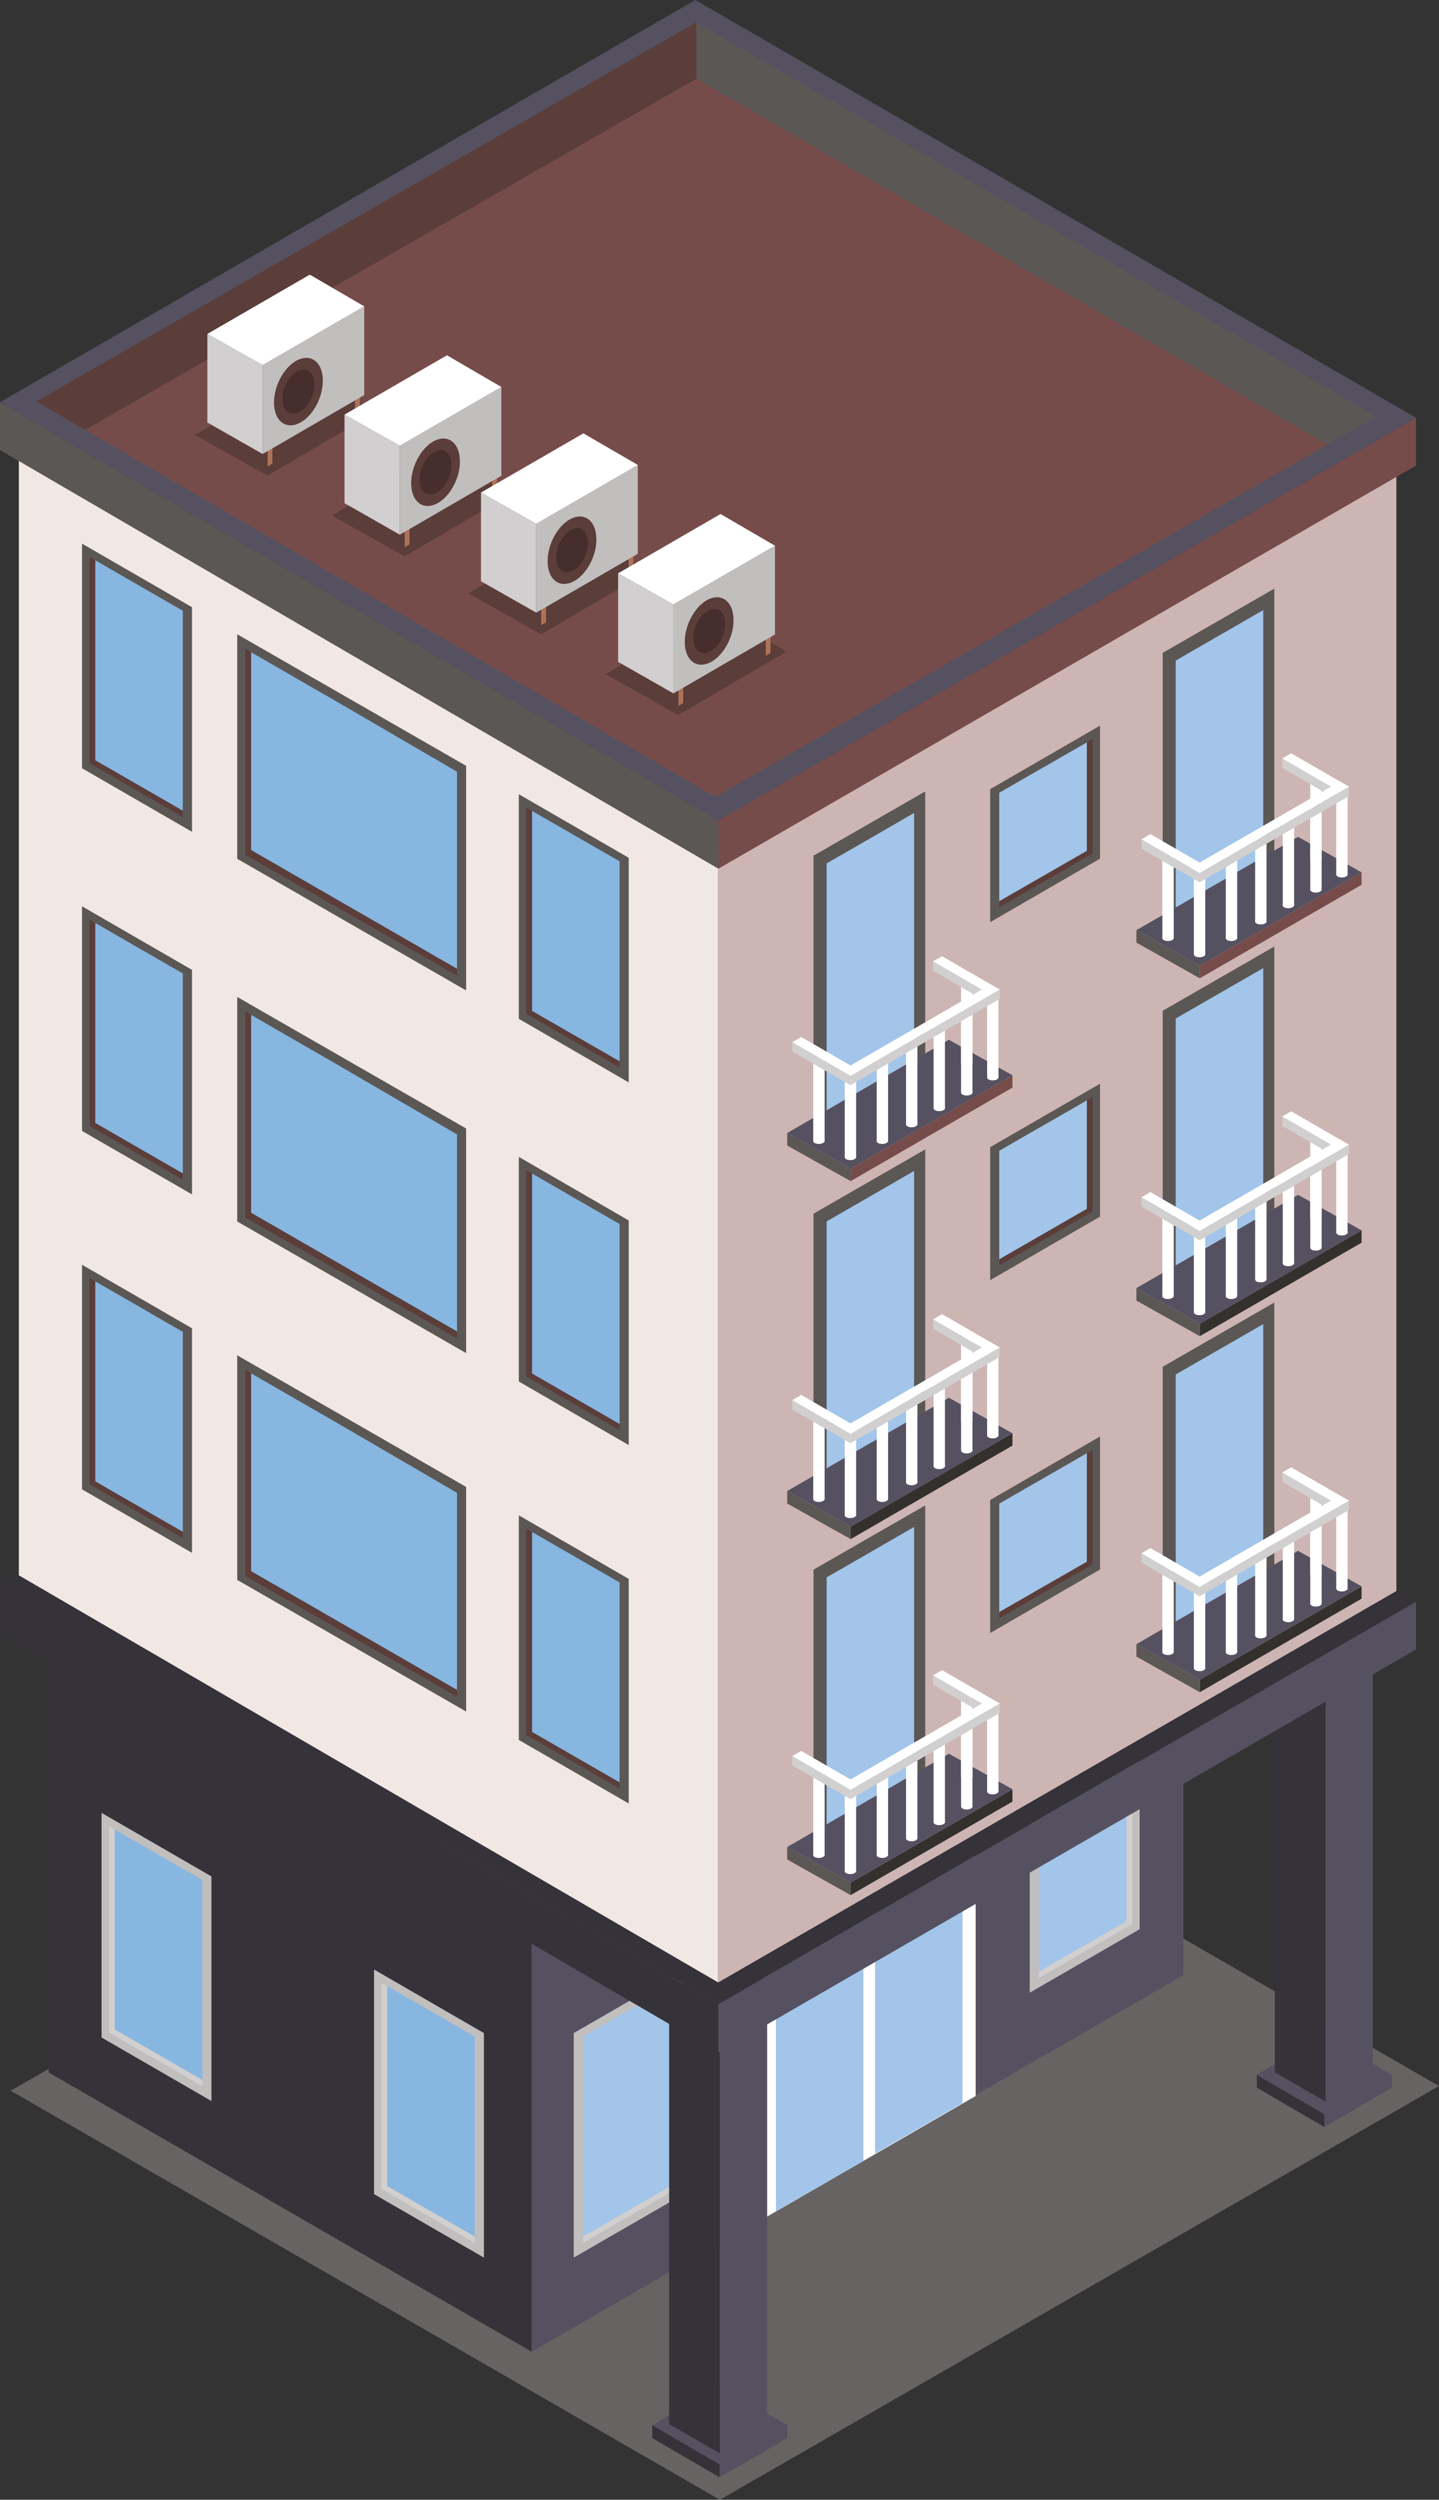 <?xml version="1.0" encoding="UTF-8"?>
<svg id="uuid-fdbc57ee-ee66-404d-bebe-26ee3a41bc25" data-name="Calque_2" xmlns="http://www.w3.org/2000/svg" viewBox="0 0 165.78 287.9">
  <rect x="0" y="0" width="165.78" height="287.9" fill="#333333" stroke="none"/>
  <defs>
    <style>
      .uuid-f0aa670b-3f91-489f-a662-31e801c30ef5 {
        fill: #5b3d3a;
      }

      .uuid-8eb4ad5f-9ec6-4e57-b84b-946ea819fb40 {
        fill: #f1e8e4;
      }

      .uuid-a3fa6d2d-f86c-4961-a6f0-c7b0e2b6b1e7 {
        fill: #d1cfcf;
      }

      .uuid-183c6270-93c0-491c-895a-16bde5049ecc {
        fill: #cdb5b3;
      }

      .uuid-f1f7b347-1990-4ef3-8dac-9d2103ea8299 {
        fill: #fff;
      }

      .uuid-7140e793-ac1c-4c29-912d-a527057a631d {
        fill: #87b6e0;
      }

      .uuid-c8e633dd-d33b-43c7-897b-2a320a94a03c {
        fill: #cdcedd;
      }

      .uuid-36585f53-7b9f-4ee6-be18-e941121b57eb {
        fill: #353239;
      }

      .uuid-22bc7f32-4f9a-40c6-a9cb-bfb6bf1a8eca {
        fill: #ad7257;
      }

      .uuid-114bb10b-21f9-4780-9c68-4ac4e1e907c9 {
        fill: #33302d;
      }

      .uuid-beca8268-15e4-4a4f-b7aa-c463af655ea3 {
        fill: #666362;
      }

      .uuid-1d808e7b-ec3d-4109-93b8-9cce97ce4d83 {
        fill: #5b5755;
      }

      .uuid-282a2778-37d9-4276-86ba-1e9eba6b09bb {
        fill: #a2c5e9;
      }

      .uuid-3ec22618-d4df-4cb5-a371-bf8157b55b6c {
        fill: #452e2b;
      }

      .uuid-6ed3299f-1984-417b-8d57-68b2d99a1bc9 {
        fill: #555161;
      }

      .uuid-e29c6854-a845-44b6-b40b-1bd2bba01cba {
        fill: #c1bebe;
      }

      .uuid-a991908e-9c63-45d4-97e5-771e08455f53 {
        fill: #764c4a;
      }
    </style>
  </defs>
  <g id="uuid-7b542c3e-60a9-469f-b16d-ccc0fcaff7cf" data-name="Décors">
    <g id="uuid-8934077d-72d5-43dd-b38b-47e2c70eb812" data-name="Decor_x5F_Bat1">
      <polygon class="uuid-beca8268-15e4-4a4f-b7aa-c463af655ea3" points="1.23 240.79 82.93 287.9 165.78 240.25 165.78 240.25 84.08 193.13 1.23 240.79"/>
      <polygon class="uuid-36585f53-7b9f-4ee6-be18-e941121b57eb" points="5.61 188.5 61.25 220.58 61.25 270.85 5.61 238.69 5.61 188.5"/>
      <polygon class="uuid-6ed3299f-1984-417b-8d57-68b2d99a1bc9" points="136.34 177.27 61.25 220.58 61.25 270.85 136.34 227.47 136.34 177.27"/>
      <polygon class="uuid-e29c6854-a845-44b6-b40b-1bd2bba01cba" points="66.1 234.15 78.76 226.83 78.76 252.7 66.1 260.01 66.1 234.15"/>
      <polygon class="uuid-a3fa6d2d-f86c-4961-a6f0-c7b0e2b6b1e7" points="77.24 228.75 77.91 228.37 77.91 252.11 67.16 258.31 67.16 257.51 77.24 251.69 77.24 228.75"/>
      <polygon class="uuid-282a2778-37d9-4276-86ba-1e9eba6b09bb" points="68.13 234 68.83 233.6 70.67 232.54 71.73 231.92 77.24 228.75 77.24 235.11 77.24 236.52 77.24 238.44 77.24 239.26 77.24 240.36 77.24 251.78 67.16 257.59 67.16 234.56 68.13 234"/>
      <polygon class="uuid-e29c6854-a845-44b6-b40b-1bd2bba01cba" points="55.75 234.15 43.09 226.83 43.09 252.7 55.75 260.01 55.75 234.15"/>
      <polygon class="uuid-a3fa6d2d-f86c-4961-a6f0-c7b0e2b6b1e7" points="44.62 228.75 43.95 228.37 43.95 252.11 54.7 258.31 54.7 257.51 44.62 251.69 44.62 228.75"/>
      <polygon class="uuid-7140e793-ac1c-4c29-912d-a527057a631d" points="50.13 231.92 51.19 232.54 53.03 233.6 53.72 234 54.7 234.56 54.7 257.59 44.62 251.78 44.62 240.36 44.62 239.26 44.62 238.44 44.62 236.52 44.62 235.11 44.62 228.75 50.13 231.92"/>
      <polygon class="uuid-e29c6854-a845-44b6-b40b-1bd2bba01cba" points="24.36 216.11 11.7 208.79 11.7 234.66 24.36 241.98 24.36 216.11"/>
      <polygon class="uuid-a3fa6d2d-f86c-4961-a6f0-c7b0e2b6b1e7" points="13.23 210.72 12.56 210.33 12.56 234.08 23.31 240.27 23.31 239.48 13.23 233.66 13.23 210.72"/>
      <polygon class="uuid-7140e793-ac1c-4c29-912d-a527057a631d" points="18.74 213.89 19.8 214.5 21.64 215.56 22.34 215.96 23.31 216.52 23.31 239.55 13.23 233.74 13.23 222.32 13.23 221.22 13.23 220.4 13.23 218.48 13.23 217.07 13.23 210.72 18.74 213.89"/>
      <polygon class="uuid-e29c6854-a845-44b6-b40b-1bd2bba01cba" points="118.63 203.64 131.29 196.32 131.29 222.19 118.63 229.5 118.63 203.64"/>
      <polygon class="uuid-a3fa6d2d-f86c-4961-a6f0-c7b0e2b6b1e7" points="129.77 198.24 130.44 197.86 130.44 221.6 119.68 227.8 119.68 227 129.77 221.18 129.77 198.24"/>
      <polygon class="uuid-282a2778-37d9-4276-86ba-1e9eba6b09bb" points="119.68 204.05 129.77 209.85 129.77 221.27 119.68 227.08 119.68 204.05"/>
      <polygon class="uuid-282a2778-37d9-4276-86ba-1e9eba6b09bb" points="121.35 203.09 129.77 207.93 129.77 208.75 120.66 203.49 121.35 203.09"/>
      <polygon class="uuid-282a2778-37d9-4276-86ba-1e9eba6b09bb" points="124.26 201.41 129.77 204.6 129.77 206.01 123.19 202.03 124.26 201.41"/>
      <polygon class="uuid-282a2778-37d9-4276-86ba-1e9eba6b09bb" points="129.77 198.24 129.77 204.6 124.26 201.42 129.77 198.24"/>
      <polygon class="uuid-282a2778-37d9-4276-86ba-1e9eba6b09bb" points="123.19 202.03 129.77 206.01 129.77 207.93 121.35 203.09 123.19 202.03"/>
      <polygon class="uuid-282a2778-37d9-4276-86ba-1e9eba6b09bb" points="120.66 203.49 129.77 208.75 129.77 209.85 119.68 204.05 120.66 203.49"/>
      <polygon class="uuid-f1f7b347-1990-4ef3-8dac-9d2103ea8299" points="87.88 225.06 112.4 210.96 112.4 241.4 87.88 255.57 87.88 225.06"/>
      <polygon class="uuid-282a2778-37d9-4276-86ba-1e9eba6b09bb" points="101.78 218.73 102.48 218.33 104.32 217.27 105.38 216.66 110.89 213.48 110.89 219.84 110.89 221.25 110.89 223.17 110.89 223.99 110.89 225.09 110.89 242.22 100.81 248.03 100.81 219.29 101.78 218.73"/>
      <polygon class="uuid-282a2778-37d9-4276-86ba-1e9eba6b09bb" points="90.36 225.39 91.06 224.99 92.9 223.92 93.96 223.31 99.47 220.14 99.47 226.5 99.47 227.91 99.47 229.82 99.47 230.65 99.47 231.75 99.47 248.88 89.39 254.68 89.39 225.95 90.36 225.39"/>
      <polygon class="uuid-6ed3299f-1984-417b-8d57-68b2d99a1bc9" points="90.71 279.3 82.91 283.82 82.91 285.32 90.71 280.79 90.71 279.3"/>
      <polygon class="uuid-36585f53-7b9f-4ee6-be18-e941121b57eb" points="75.14 279.3 82.91 283.82 82.91 285.32 75.14 280.79 75.14 279.3"/>
      <polygon class="uuid-6ed3299f-1984-417b-8d57-68b2d99a1bc9" points="75.14 279.3 82.91 283.82 90.71 279.3 82.91 274.78 75.14 279.3"/>
      <polygon class="uuid-6ed3299f-1984-417b-8d57-68b2d99a1bc9" points="160.37 238.95 152.57 243.48 152.57 244.97 160.37 240.44 160.37 238.95"/>
      <polygon class="uuid-36585f53-7b9f-4ee6-be18-e941121b57eb" points="144.79 238.95 152.57 243.48 152.57 244.97 144.79 240.44 144.79 238.95"/>
      <polygon class="uuid-6ed3299f-1984-417b-8d57-68b2d99a1bc9" points="144.79 238.95 152.57 243.48 160.37 238.95 152.57 234.43 144.79 238.95"/>
      <polygon class="uuid-6ed3299f-1984-417b-8d57-68b2d99a1bc9" points="88.38 230.15 88.38 279.41 82.93 282.56 82.93 233.29 88.38 230.15"/>
      <polygon class="uuid-36585f53-7b9f-4ee6-be18-e941121b57eb" points="77.09 229.92 82.93 233.29 82.93 282.56 77.09 279.18 77.09 229.92"/>
      <polygon class="uuid-6ed3299f-1984-417b-8d57-68b2d99a1bc9" points="158.16 189.63 158.16 238.9 152.71 242.04 152.71 192.77 158.16 189.63"/>
      <polygon class="uuid-36585f53-7b9f-4ee6-be18-e941121b57eb" points="146.87 189.4 152.71 192.77 152.71 242.04 146.87 238.67 146.87 189.4"/>
      <polygon class="uuid-6ed3299f-1984-417b-8d57-68b2d99a1bc9" points="163.13 184.47 82.76 230.82 82.76 236.4 163.13 189.97 163.13 184.47"/>
      <polygon class="uuid-36585f53-7b9f-4ee6-be18-e941121b57eb" points="0 182.68 82.76 230.82 82.76 236.4 0 188.18 0 182.68"/>
      <polygon class="uuid-36585f53-7b9f-4ee6-be18-e941121b57eb" points="0 182.68 82.76 230.83 163.13 184.47 80.11 136.35 0 182.68"/>
      <polygon class="uuid-8eb4ad5f-9ec6-4e57-b84b-946ea819fb40" points="2.17 50.79 82.74 97.67 82.74 228.32 2.17 181.43 2.17 50.79"/>
      <polygon class="uuid-183c6270-93c0-491c-895a-16bde5049ecc" points="160.87 52.6 82.74 97.6 82.74 228.32 160.87 183.24 160.87 52.6"/>
      <polygon class="uuid-a991908e-9c63-45d4-97e5-771e08455f53" points="163.13 48.12 82.76 94.47 82.76 100.05 163.13 53.62 163.13 48.12"/>
      <polygon class="uuid-1d808e7b-ec3d-4109-93b8-9cce97ce4d83" points="0 46.33 82.76 94.47 82.76 100.05 0 51.83 0 46.33"/>
      <polygon class="uuid-6ed3299f-1984-417b-8d57-68b2d99a1bc9" points="0 46.33 82.76 94.48 163.13 48.12 80.11 0 0 46.33"/>
      <polygon class="uuid-1d808e7b-ec3d-4109-93b8-9cce97ce4d83" points="9.8 49.51 4.18 46.24 80.22 2.56 158.53 47.97 152.91 51.21 80.22 9.06 9.8 49.51"/>
      <polygon class="uuid-a991908e-9c63-45d4-97e5-771e08455f53" points="9.8 49.51 80.22 9.06 152.91 51.21 82.41 91.78 9.8 49.51"/>
      <polygon class="uuid-f0aa670b-3f91-489f-a662-31e801c30ef5" points="80.22 2.56 80.22 9.06 9.8 49.51 4.18 46.24 80.22 2.56"/>
      <polygon class="uuid-f0aa670b-3f91-489f-a662-31e801c30ef5" points="43.29 47.48 30.82 54.78 22.44 50.08 35 42.71 43.29 47.48"/>
      <polygon class="uuid-22bc7f32-4f9a-40c6-a9cb-bfb6bf1a8eca" points="30.82 51.13 31.38 51.13 31.38 53.39 30.82 53.73 30.82 51.13"/>
      <polygon class="uuid-f0aa670b-3f91-489f-a662-31e801c30ef5" points="30.82 51.13 24.31 47.98 24.31 50.25 30.82 53.73 30.82 51.13"/>
      <polygon class="uuid-22bc7f32-4f9a-40c6-a9cb-bfb6bf1a8eca" points="40.88 45.36 41.45 45.36 41.45 47.63 40.88 47.97 40.88 45.36"/>
      <polygon class="uuid-f0aa670b-3f91-489f-a662-31e801c30ef5" points="40.88 45.36 34.38 42.22 34.38 44.49 40.88 47.97 40.88 45.36"/>
      <polygon class="uuid-e29c6854-a845-44b6-b40b-1bd2bba01cba" points="41.96 35.28 41.96 45.5 30.26 52.29 30.26 42.04 41.96 35.28"/>
      <polygon class="uuid-a3fa6d2d-f86c-4961-a6f0-c7b0e2b6b1e7" points="30.26 42.04 30.26 52.29 23.89 48.66 23.89 38.46 30.26 42.04"/>
      <polygon class="uuid-f1f7b347-1990-4ef3-8dac-9d2103ea8299" points="41.96 35.28 30.26 42.04 23.89 38.46 35.69 31.63 41.96 35.28"/>
      <path class="uuid-f0aa670b-3f91-489f-a662-31e801c30ef5" d="M37.19,43.97c-.05,2.06-1.35,4.23-2.91,4.85-1.55.62-2.77-.54-2.71-2.59.05-2.05,1.35-4.23,2.91-4.85,1.55-.62,2.77.54,2.71,2.59"/>
      <path class="uuid-3ec22618-d4df-4cb5-a371-bf8157b55b6c" d="M36.21,44.36c-.03,1.34-.88,2.76-1.9,3.17s-1.81-.35-1.77-1.69c.04-1.34.89-2.76,1.9-3.17s1.81.35,1.77,1.69"/>
      <polygon class="uuid-f0aa670b-3f91-489f-a662-31e801c30ef5" points="59.09 56.77 46.62 64.08 38.24 59.37 50.8 52 59.09 56.77"/>
      <polygon class="uuid-22bc7f32-4f9a-40c6-a9cb-bfb6bf1a8eca" points="46.62 60.42 47.18 60.42 47.18 62.69 46.62 63.03 46.62 60.42"/>
      <polygon class="uuid-f0aa670b-3f91-489f-a662-31e801c30ef5" points="46.62 60.42 40.11 57.27 40.11 59.54 46.62 63.03 46.62 60.42"/>
      <polygon class="uuid-22bc7f32-4f9a-40c6-a9cb-bfb6bf1a8eca" points="56.68 54.66 57.25 54.66 57.25 56.92 56.68 57.27 56.68 54.66"/>
      <polygon class="uuid-f0aa670b-3f91-489f-a662-31e801c30ef5" points="56.68 54.66 50.18 51.51 50.18 53.78 56.68 57.27 56.68 54.66"/>
      <polygon class="uuid-e29c6854-a845-44b6-b40b-1bd2bba01cba" points="57.76 44.57 57.76 54.79 46.06 61.58 46.06 51.33 57.76 44.57"/>
      <polygon class="uuid-a3fa6d2d-f86c-4961-a6f0-c7b0e2b6b1e7" points="46.06 51.33 46.06 61.58 39.69 57.95 39.69 47.75 46.06 51.33"/>
      <polygon class="uuid-f1f7b347-1990-4ef3-8dac-9d2103ea8299" points="57.76 44.57 46.06 51.33 39.69 47.75 51.49 40.92 57.76 44.57"/>
      <path class="uuid-f0aa670b-3f91-489f-a662-31e801c30ef5" d="M52.99,53.26c-.05,2.06-1.35,4.23-2.91,4.85-1.55.62-2.77-.54-2.71-2.59.05-2.05,1.35-4.23,2.9-4.85,1.55-.62,2.77.54,2.71,2.59"/>
      <path class="uuid-3ec22618-d4df-4cb5-a371-bf8157b55b6c" d="M52.01,53.65c-.04,1.34-.88,2.76-1.9,3.17-1.02.41-1.81-.35-1.77-1.69.04-1.34.89-2.76,1.9-3.17s1.81.35,1.77,1.69"/>
      <polygon class="uuid-f0aa670b-3f91-489f-a662-31e801c30ef5" points="74.81 65.76 62.34 73.06 53.96 68.35 66.53 60.99 74.81 65.76"/>
      <polygon class="uuid-22bc7f32-4f9a-40c6-a9cb-bfb6bf1a8eca" points="62.34 69.4 62.91 69.4 62.91 71.67 62.34 72.01 62.34 69.4"/>
      <polygon class="uuid-f0aa670b-3f91-489f-a662-31e801c30ef5" points="62.34 69.4 55.83 66.26 55.83 68.52 62.34 72.01 62.34 69.4"/>
      <polygon class="uuid-22bc7f32-4f9a-40c6-a9cb-bfb6bf1a8eca" points="72.41 63.64 72.97 63.64 72.97 65.91 72.41 66.25 72.41 63.64"/>
      <polygon class="uuid-f0aa670b-3f91-489f-a662-31e801c30ef5" points="72.41 63.64 65.9 60.5 65.9 62.76 72.41 66.25 72.41 63.64"/>
      <polygon class="uuid-e29c6854-a845-44b6-b40b-1bd2bba01cba" points="73.48 53.55 73.48 63.78 61.78 70.56 61.78 60.32 73.48 53.55"/>
      <polygon class="uuid-a3fa6d2d-f86c-4961-a6f0-c7b0e2b6b1e7" points="61.78 60.32 61.78 70.56 55.41 66.94 55.41 56.73 61.78 60.32"/>
      <polygon class="uuid-f1f7b347-1990-4ef3-8dac-9d2103ea8299" points="73.48 53.55 61.78 60.32 55.41 56.73 67.21 49.91 73.48 53.55"/>
      <path class="uuid-f0aa670b-3f91-489f-a662-31e801c30ef5" d="M68.71,62.24c-.05,2.06-1.35,4.23-2.91,4.85-1.55.62-2.77-.54-2.71-2.59.05-2.05,1.35-4.23,2.9-4.85,1.55-.62,2.77.54,2.71,2.59"/>
      <path class="uuid-3ec22618-d4df-4cb5-a371-bf8157b55b6c" d="M67.74,62.63c-.04,1.34-.88,2.76-1.9,3.17-1.02.41-1.81-.35-1.77-1.69.04-1.34.89-2.76,1.9-3.17s1.81.35,1.77,1.69"/>
      <polygon class="uuid-f0aa670b-3f91-489f-a662-31e801c30ef5" points="90.61 75.05 78.14 82.35 69.76 77.65 82.33 70.28 90.61 75.05"/>
      <polygon class="uuid-22bc7f32-4f9a-40c6-a9cb-bfb6bf1a8eca" points="78.14 78.7 78.71 78.7 78.71 80.96 78.14 81.31 78.14 78.7"/>
      <polygon class="uuid-f0aa670b-3f91-489f-a662-31e801c30ef5" points="78.14 78.7 71.63 75.55 71.63 77.82 78.14 81.31 78.14 78.7"/>
      <polygon class="uuid-22bc7f32-4f9a-40c6-a9cb-bfb6bf1a8eca" points="88.21 72.93 88.77 72.93 88.77 75.2 88.21 75.54 88.21 72.93"/>
      <polygon class="uuid-f0aa670b-3f91-489f-a662-31e801c30ef5" points="88.21 72.93 81.7 69.79 81.7 72.06 88.21 75.54 88.21 72.93"/>
      <polygon class="uuid-e29c6854-a845-44b6-b40b-1bd2bba01cba" points="89.28 62.85 89.28 73.07 77.58 79.86 77.58 69.61 89.28 62.85"/>
      <polygon class="uuid-a3fa6d2d-f86c-4961-a6f0-c7b0e2b6b1e7" points="77.58 69.61 77.58 79.86 71.21 76.23 71.21 66.03 77.58 69.61"/>
      <polygon class="uuid-f1f7b347-1990-4ef3-8dac-9d2103ea8299" points="89.28 62.85 77.58 69.61 71.21 66.03 83.01 59.2 89.28 62.85"/>
      <path class="uuid-f0aa670b-3f91-489f-a662-31e801c30ef5" d="M84.51,71.54c-.05,2.06-1.35,4.23-2.91,4.85-1.55.62-2.77-.54-2.71-2.59.05-2.05,1.35-4.23,2.9-4.85,1.55-.62,2.77.54,2.71,2.59"/>
      <path class="uuid-3ec22618-d4df-4cb5-a371-bf8157b55b6c" d="M83.54,71.93c-.04,1.34-.88,2.76-1.9,3.17-1.02.41-1.81-.35-1.77-1.69.04-1.34.89-2.76,1.9-3.17s1.81.35,1.77,1.69"/>
      <polygon class="uuid-1d808e7b-ec3d-4109-93b8-9cce97ce4d83" points="72.43 181.84 59.77 174.52 59.77 200.39 72.43 207.71 72.43 181.84"/>
      <polygon class="uuid-f0aa670b-3f91-489f-a662-31e801c30ef5" points="61.3 176.44 60.63 176.06 60.63 199.81 71.38 206 71.38 205.21 61.3 199.39 61.3 176.44"/>
      <polygon class="uuid-7140e793-ac1c-4c29-912d-a527057a631d" points="66.81 179.62 67.87 180.23 69.71 181.29 70.41 181.69 71.38 182.25 71.38 205.28 61.3 199.47 61.3 188.05 61.3 186.95 61.3 186.13 61.3 184.21 61.3 182.8 61.3 176.44 66.81 179.62"/>
      <polygon class="uuid-1d808e7b-ec3d-4109-93b8-9cce97ce4d83" points="53.7 171.25 27.33 156.09 27.33 181.96 53.7 197.12 53.7 171.25"/>
      <polygon class="uuid-f0aa670b-3f91-489f-a662-31e801c30ef5" points="28.95 158.15 28.28 157.77 28.28 181.51 52.65 195.41 52.65 194.62 29.04 180.99 28.95 158.15"/>
      <polygon class="uuid-7140e793-ac1c-4c29-912d-a527057a631d" points="34.44 161.35 35.5 161.96 37.34 163.02 38.04 163.42 39.01 163.98 52.65 171.93 52.65 194.62 28.93 180.95 28.93 169.78 28.93 169.54 28.93 168.68 28.93 167.86 28.93 165.94 28.93 164.53 28.93 158.17 34.44 161.35"/>
      <polygon class="uuid-1d808e7b-ec3d-4109-93b8-9cce97ce4d83" points="22.12 152.98 9.45 145.66 9.45 171.53 22.12 178.84 22.12 152.98"/>
      <polygon class="uuid-f0aa670b-3f91-489f-a662-31e801c30ef5" points="10.98 147.58 10.31 147.19 10.31 170.94 21.06 177.14 21.06 176.34 10.98 170.52 10.98 147.58"/>
      <polygon class="uuid-7140e793-ac1c-4c29-912d-a527057a631d" points="16.49 150.75 17.55 151.37 19.39 152.43 20.09 152.83 21.06 153.39 21.06 176.42 10.98 170.61 10.98 159.19 10.98 158.09 10.98 157.27 10.98 155.35 10.98 153.94 10.98 147.58 16.49 150.75"/>
      <polygon class="uuid-1d808e7b-ec3d-4109-93b8-9cce97ce4d83" points="72.43 140.56 59.77 133.24 59.77 159.11 72.43 166.43 72.43 140.56"/>
      <polygon class="uuid-f0aa670b-3f91-489f-a662-31e801c30ef5" points="61.3 135.16 60.63 134.78 60.63 158.53 71.38 164.72 71.38 163.93 61.3 158.11 61.3 135.16"/>
      <polygon class="uuid-7140e793-ac1c-4c29-912d-a527057a631d" points="66.81 138.34 67.87 138.95 69.71 140.01 70.41 140.41 71.38 140.97 71.38 164 61.3 158.19 61.3 146.77 61.3 145.67 61.3 144.85 61.3 142.93 61.3 141.52 61.3 135.16 66.81 138.34"/>
      <polygon class="uuid-1d808e7b-ec3d-4109-93b8-9cce97ce4d83" points="53.7 129.97 27.33 114.82 27.33 140.68 53.7 155.84 53.7 129.97"/>
      <polygon class="uuid-f0aa670b-3f91-489f-a662-31e801c30ef5" points="28.95 116.87 28.28 116.49 28.28 140.23 52.65 154.13 52.65 153.34 29.04 139.71 28.95 116.87"/>
      <polygon class="uuid-7140e793-ac1c-4c29-912d-a527057a631d" points="34.44 120.07 35.5 120.68 37.34 121.74 38.04 122.14 39.01 122.7 52.65 130.65 52.65 153.34 28.93 139.67 28.93 128.5 28.93 128.26 28.93 127.4 28.93 126.58 28.93 124.66 28.93 123.25 28.93 116.89 34.44 120.07"/>
      <polygon class="uuid-1d808e7b-ec3d-4109-93b8-9cce97ce4d83" points="22.12 111.7 9.45 104.38 9.45 130.25 22.12 137.56 22.12 111.7"/>
      <polygon class="uuid-f0aa670b-3f91-489f-a662-31e801c30ef5" points="10.98 106.3 10.31 105.92 10.31 129.67 21.06 135.86 21.06 135.07 10.98 129.25 10.98 106.3"/>
      <polygon class="uuid-7140e793-ac1c-4c29-912d-a527057a631d" points="16.49 109.48 17.55 110.09 19.39 111.15 20.09 111.55 21.06 112.11 21.06 135.14 10.98 129.33 10.98 117.91 10.98 116.81 10.98 115.99 10.98 114.07 10.98 112.66 10.98 106.3 16.49 109.48"/>
      <polygon class="uuid-1d808e7b-ec3d-4109-93b8-9cce97ce4d83" points="72.43 98.79 59.77 91.47 59.77 117.34 72.43 124.66 72.43 98.79"/>
      <polygon class="uuid-f0aa670b-3f91-489f-a662-31e801c30ef5" points="61.3 93.4 60.63 93.01 60.63 116.76 71.38 122.95 71.38 122.16 61.3 116.34 61.3 93.4"/>
      <polygon class="uuid-7140e793-ac1c-4c29-912d-a527057a631d" points="66.81 96.57 67.87 97.18 69.71 98.24 70.41 98.64 71.38 99.2 71.38 122.23 61.3 116.43 61.3 105 61.3 103.9 61.3 103.08 61.3 101.16 61.3 99.75 61.3 93.4 66.81 96.57"/>
      <polygon class="uuid-1d808e7b-ec3d-4109-93b8-9cce97ce4d83" points="53.7 88.2 27.33 73.05 27.33 98.91 53.7 114.07 53.7 88.2"/>
      <polygon class="uuid-f0aa670b-3f91-489f-a662-31e801c30ef5" points="28.95 75.1 28.28 74.72 28.28 98.47 52.65 112.36 52.65 111.57 29.04 97.94 28.95 75.1"/>
      <polygon class="uuid-7140e793-ac1c-4c29-912d-a527057a631d" points="34.44 78.3 35.5 78.91 37.34 79.97 38.04 80.37 39.01 80.93 52.65 88.88 52.65 111.57 28.93 97.9 28.93 86.73 28.93 86.49 28.93 85.63 28.93 84.81 28.93 82.89 28.93 81.48 28.93 75.12 34.44 78.3"/>
      <polygon class="uuid-1d808e7b-ec3d-4109-93b8-9cce97ce4d83" points="22.12 69.93 9.45 62.61 9.45 88.48 22.12 95.8 22.12 69.93"/>
      <polygon class="uuid-f0aa670b-3f91-489f-a662-31e801c30ef5" points="10.98 64.53 10.31 64.15 10.31 87.9 21.06 94.09 21.06 93.3 10.98 87.48 10.98 64.53"/>
      <polygon class="uuid-7140e793-ac1c-4c29-912d-a527057a631d" points="16.49 67.71 17.55 68.32 19.39 69.38 20.09 69.78 21.06 70.34 21.06 93.37 10.98 87.56 10.98 76.14 10.98 75.04 10.98 74.22 10.98 72.3 10.98 70.89 10.98 64.53 16.49 67.71"/>
      <polygon class="uuid-1d808e7b-ec3d-4109-93b8-9cce97ce4d83" points="114.07 172.76 126.73 165.44 126.73 180.76 114.07 188.08 114.07 172.76"/>
      <polygon class="uuid-f0aa670b-3f91-489f-a662-31e801c30ef5" points="125.21 167.37 125.87 166.98 125.87 180.18 115.12 186.37 115.12 185.58 125.21 179.86 125.21 167.37"/>
      <polygon class="uuid-282a2778-37d9-4276-86ba-1e9eba6b09bb" points="116.1 172.61 116.79 172.21 118.63 171.15 119.7 170.54 125.21 167.37 125.21 173.72 125.21 175.13 125.21 177.05 125.21 177.87 125.21 178.97 125.21 179.86 115.12 185.66 115.12 173.17 116.1 172.61"/>
      <polygon class="uuid-1d808e7b-ec3d-4109-93b8-9cce97ce4d83" points="114.07 132.12 126.73 124.81 126.73 140.12 114.07 147.44 114.07 132.12"/>
      <polygon class="uuid-f0aa670b-3f91-489f-a662-31e801c30ef5" points="125.21 126.73 125.87 126.34 125.87 139.54 115.12 145.73 115.12 144.94 125.21 139.22 125.21 126.73"/>
      <polygon class="uuid-282a2778-37d9-4276-86ba-1e9eba6b09bb" points="116.1 131.97 116.79 131.57 118.63 130.51 119.7 129.9 125.21 126.73 125.21 133.09 125.21 134.5 125.21 136.41 125.21 137.23 125.21 138.34 125.21 139.22 115.12 145.03 115.12 132.54 116.1 131.97"/>
      <polygon class="uuid-1d808e7b-ec3d-4109-93b8-9cce97ce4d83" points="114.07 90.89 126.73 83.57 126.73 98.89 114.07 106.21 114.07 90.89"/>
      <polygon class="uuid-f0aa670b-3f91-489f-a662-31e801c30ef5" points="125.21 85.49 125.87 85.11 125.87 98.31 115.12 104.5 115.12 103.71 125.21 97.98 125.21 85.49"/>
      <polygon class="uuid-282a2778-37d9-4276-86ba-1e9eba6b09bb" points="116.1 90.74 116.79 90.34 118.63 89.28 119.7 88.67 125.21 85.5 125.21 91.85 125.21 93.26 125.21 95.18 125.21 96 125.21 97.1 125.21 97.99 115.12 103.79 115.12 91.3 116.1 90.74"/>
      <polygon class="uuid-1d808e7b-ec3d-4109-93b8-9cce97ce4d83" points="106.59 173.38 106.59 203.86 93.72 211.29 93.72 180.78 106.59 173.38"/>
      <polygon class="uuid-282a2778-37d9-4276-86ba-1e9eba6b09bb" points="96.2 181.11 96.9 180.71 98.74 179.65 99.8 179.04 105.31 175.86 105.31 182.22 105.31 183.63 105.31 185.55 105.31 186.37 105.31 187.47 105.31 204.6 95.23 210.41 95.23 181.67 96.2 181.11"/>
      <polygon class="uuid-114bb10b-21f9-4780-9c68-4ac4e1e907c9" points="116.64 206.07 116.64 207.49 98 218.26 98 216.82 116.64 206.07"/>
      <polygon class="uuid-1d808e7b-ec3d-4109-93b8-9cce97ce4d83" points="90.69 212.72 98 216.82 98 218.26 90.69 214.16 90.69 212.72"/>
      <polygon class="uuid-6ed3299f-1984-417b-8d57-68b2d99a1bc9" points="90.69 212.72 98 216.82 116.64 206.07 109.32 201.98 90.69 212.72"/>
      <rect class="uuid-f1f7b347-1990-4ef3-8dac-9d2103ea8299" x="110.72" y="194.91" width="1.31" height="9.74"/>
      <path class="uuid-f1f7b347-1990-4ef3-8dac-9d2103ea8299" d="M112.04,204.63c0,.19-.3.35-.66.35s-.65-.13-.65-.33.29-.38.65-.38.66.16.66.35"/>
      <path class="uuid-c8e633dd-d33b-43c7-897b-2a320a94a03c" d="M112.05,194.91c0,.2-.3.36-.67.36s-.67-.16-.67-.36.3-.36.67-.36.67.16.67.36"/>
      <polygon class="uuid-a3fa6d2d-f86c-4961-a6f0-c7b0e2b6b1e7" points="114.2 196.83 114.2 197.91 107.49 194.03 107.49 192.95 114.2 196.83"/>
      <polygon class="uuid-f1f7b347-1990-4ef3-8dac-9d2103ea8299" points="114.14 196.79 107.49 192.95 108.53 192.35 115.17 196.19 114.14 196.79"/>
      <rect class="uuid-f1f7b347-1990-4ef3-8dac-9d2103ea8299" x="113.72" y="196.59" width="1.31" height="9.74"/>
      <path class="uuid-f1f7b347-1990-4ef3-8dac-9d2103ea8299" d="M115.03,206.31c0,.19-.3.35-.66.35s-.65-.13-.65-.33.29-.38.65-.38.66.16.66.35"/>
      <path class="uuid-c8e633dd-d33b-43c7-897b-2a320a94a03c" d="M115.05,196.59c0,.2-.3.36-.67.36s-.67-.16-.67-.36.3-.36.67-.36.67.16.67.36"/>
      <rect class="uuid-f1f7b347-1990-4ef3-8dac-9d2103ea8299" x="110.72" y="198.33" width="1.31" height="9.74"/>
      <path class="uuid-f1f7b347-1990-4ef3-8dac-9d2103ea8299" d="M112.04,208.05c0,.19-.3.35-.66.35s-.65-.13-.65-.33.29-.38.65-.38.66.16.66.35"/>
      <path class="uuid-c8e633dd-d33b-43c7-897b-2a320a94a03c" d="M112.05,198.32c0,.2-.3.36-.67.36s-.67-.16-.67-.36.3-.36.67-.36.67.16.67.36"/>
      <rect class="uuid-f1f7b347-1990-4ef3-8dac-9d2103ea8299" x="107.55" y="200.13" width="1.31" height="9.74"/>
      <path class="uuid-f1f7b347-1990-4ef3-8dac-9d2103ea8299" d="M108.87,209.85c0,.19-.3.35-.66.35s-.65-.13-.65-.33.29-.38.65-.38.66.16.66.35"/>
      <path class="uuid-c8e633dd-d33b-43c7-897b-2a320a94a03c" d="M108.88,200.13c0,.2-.3.36-.67.36s-.67-.16-.67-.36.3-.36.67-.36.67.16.67.36"/>
      <rect class="uuid-f1f7b347-1990-4ef3-8dac-9d2103ea8299" x="104.38" y="201.99" width="1.31" height="9.74"/>
      <path class="uuid-f1f7b347-1990-4ef3-8dac-9d2103ea8299" d="M105.69,211.71c0,.19-.3.35-.66.35s-.65-.13-.65-.33.29-.38.65-.38.66.16.66.35"/>
      <path class="uuid-c8e633dd-d33b-43c7-897b-2a320a94a03c" d="M105.7,201.99c0,.2-.3.36-.67.36s-.67-.16-.67-.36.3-.36.67-.36.67.16.67.36"/>
      <rect class="uuid-f1f7b347-1990-4ef3-8dac-9d2103ea8299" x="101" y="203.91" width="1.31" height="9.74"/>
      <path class="uuid-f1f7b347-1990-4ef3-8dac-9d2103ea8299" d="M102.31,213.63c0,.19-.3.35-.66.35s-.65-.13-.65-.33.29-.38.65-.38.66.16.66.35"/>
      <path class="uuid-c8e633dd-d33b-43c7-897b-2a320a94a03c" d="M102.33,203.91c0,.2-.3.36-.67.36s-.67-.16-.67-.36.3-.36.67-.36.67.16.67.36"/>
      <rect class="uuid-f1f7b347-1990-4ef3-8dac-9d2103ea8299" x="93.69" y="203.91" width="1.31" height="9.74"/>
      <path class="uuid-f1f7b347-1990-4ef3-8dac-9d2103ea8299" d="M95,213.63c0,.19-.3.35-.66.35s-.65-.13-.65-.33.29-.38.65-.38.66.16.66.35"/>
      <path class="uuid-c8e633dd-d33b-43c7-897b-2a320a94a03c" d="M95.02,203.91c0,.2-.3.36-.67.36s-.67-.16-.67-.36.3-.36.67-.36.67.16.67.36"/>
      <rect class="uuid-f1f7b347-1990-4ef3-8dac-9d2103ea8299" x="97.32" y="205.77" width="1.31" height="9.74"/>
      <path class="uuid-f1f7b347-1990-4ef3-8dac-9d2103ea8299" d="M98.63,215.49c0,.19-.3.35-.66.35s-.65-.13-.65-.33.29-.38.65-.38.66.16.66.35"/>
      <path class="uuid-c8e633dd-d33b-43c7-897b-2a320a94a03c" d="M98.65,205.77c0,.2-.3.36-.67.36s-.67-.16-.67-.36.3-.36.67-.36.67.16.67.36"/>
      <polygon class="uuid-a3fa6d2d-f86c-4961-a6f0-c7b0e2b6b1e7" points="97.98 206.13 115.17 196.19 115.17 197.28 97.98 207.22 97.98 206.13"/>
      <polygon class="uuid-f1f7b347-1990-4ef3-8dac-9d2103ea8299" points="96.95 205.53 114.14 195.6 115.17 196.19 97.98 206.13 96.95 205.53"/>
      <polygon class="uuid-a3fa6d2d-f86c-4961-a6f0-c7b0e2b6b1e7" points="97.98 206.13 97.98 207.22 91.27 203.34 91.27 202.25 97.98 206.13"/>
      <polygon class="uuid-f1f7b347-1990-4ef3-8dac-9d2103ea8299" points="97.98 206.13 91.27 202.25 92.31 201.66 99.01 205.53 97.98 206.13"/>
      <polygon class="uuid-1d808e7b-ec3d-4109-93b8-9cce97ce4d83" points="146.81 150.01 146.81 180.49 133.95 187.92 133.95 157.41 146.81 150.01"/>
      <polygon class="uuid-282a2778-37d9-4276-86ba-1e9eba6b09bb" points="136.42 157.74 137.12 157.34 138.96 156.28 140.02 155.67 145.53 152.5 145.53 158.85 145.53 160.26 145.53 162.18 145.53 163 145.53 164.1 145.53 181.23 135.45 187.04 135.45 158.3 136.42 157.74"/>
      <polygon class="uuid-114bb10b-21f9-4780-9c68-4ac4e1e907c9" points="156.86 182.7 156.86 184.12 138.22 194.89 138.22 193.45 156.86 182.7"/>
      <polygon class="uuid-1d808e7b-ec3d-4109-93b8-9cce97ce4d83" points="130.92 189.36 138.22 193.45 138.22 194.89 130.92 190.79 130.92 189.36"/>
      <polygon class="uuid-6ed3299f-1984-417b-8d57-68b2d99a1bc9" points="130.92 189.36 138.22 193.45 156.86 182.7 149.54 178.61 130.92 189.36"/>
      <rect class="uuid-f1f7b347-1990-4ef3-8dac-9d2103ea8299" x="150.95" y="171.55" width="1.31" height="9.74"/>
      <path class="uuid-f1f7b347-1990-4ef3-8dac-9d2103ea8299" d="M152.26,181.27c0,.19-.3.35-.66.35s-.65-.13-.65-.33.29-.38.65-.38.66.16.66.35"/>
      <path class="uuid-c8e633dd-d33b-43c7-897b-2a320a94a03c" d="M152.27,171.55c0,.2-.3.36-.67.36s-.67-.16-.67-.36.3-.36.67-.36.67.16.67.36"/>
      <polygon class="uuid-a3fa6d2d-f86c-4961-a6f0-c7b0e2b6b1e7" points="154.42 173.46 154.42 174.55 147.72 170.67 147.72 169.58 154.42 173.46"/>
      <polygon class="uuid-f1f7b347-1990-4ef3-8dac-9d2103ea8299" points="154.36 173.43 147.72 169.58 148.75 168.99 155.4 172.83 154.36 173.43"/>
      <rect class="uuid-f1f7b347-1990-4ef3-8dac-9d2103ea8299" x="153.94" y="173.22" width="1.31" height="9.74"/>
      <path class="uuid-f1f7b347-1990-4ef3-8dac-9d2103ea8299" d="M155.26,182.94c0,.19-.3.35-.66.35s-.65-.13-.65-.33.29-.38.65-.38.66.16.66.35"/>
      <path class="uuid-c8e633dd-d33b-43c7-897b-2a320a94a03c" d="M155.27,173.22c0,.2-.3.36-.67.36s-.67-.16-.67-.36.3-.36.67-.36.67.16.67.36"/>
      <rect class="uuid-f1f7b347-1990-4ef3-8dac-9d2103ea8299" x="150.95" y="174.96" width="1.31" height="9.74"/>
      <path class="uuid-f1f7b347-1990-4ef3-8dac-9d2103ea8299" d="M152.26,184.68c0,.19-.3.35-.66.35s-.65-.13-.65-.33.29-.38.65-.38.66.16.66.35"/>
      <path class="uuid-c8e633dd-d33b-43c7-897b-2a320a94a03c" d="M152.27,174.96c0,.2-.3.36-.67.36s-.67-.16-.67-.36.3-.36.67-.36.67.16.67.36"/>
      <rect class="uuid-f1f7b347-1990-4ef3-8dac-9d2103ea8299" x="147.78" y="176.76" width="1.31" height="9.74"/>
      <path class="uuid-f1f7b347-1990-4ef3-8dac-9d2103ea8299" d="M149.09,186.48c0,.19-.3.35-.66.35s-.65-.13-.65-.33.29-.38.65-.38.66.16.66.35"/>
      <path class="uuid-c8e633dd-d33b-43c7-897b-2a320a94a03c" d="M149.1,176.76c0,.2-.3.36-.67.36s-.67-.16-.67-.36.3-.36.67-.36.67.16.67.36"/>
      <rect class="uuid-f1f7b347-1990-4ef3-8dac-9d2103ea8299" x="144.6" y="178.62" width="1.31" height="9.74"/>
      <path class="uuid-f1f7b347-1990-4ef3-8dac-9d2103ea8299" d="M145.91,188.34c0,.19-.3.35-.66.35s-.65-.13-.65-.33.29-.38.65-.38.66.16.66.35"/>
      <path class="uuid-c8e633dd-d33b-43c7-897b-2a320a94a03c" d="M145.93,178.62c0,.2-.3.36-.67.36s-.67-.16-.67-.36.3-.36.67-.36.67.16.67.36"/>
      <rect class="uuid-f1f7b347-1990-4ef3-8dac-9d2103ea8299" x="141.22" y="180.54" width="1.31" height="9.74"/>
      <path class="uuid-f1f7b347-1990-4ef3-8dac-9d2103ea8299" d="M142.53,190.26c0,.19-.3.35-.66.35s-.65-.13-.65-.33.29-.38.65-.38.66.16.66.35"/>
      <path class="uuid-c8e633dd-d33b-43c7-897b-2a320a94a03c" d="M142.55,180.54c0,.2-.3.36-.67.36s-.67-.16-.67-.36.3-.36.67-.36.67.16.67.36"/>
      <rect class="uuid-f1f7b347-1990-4ef3-8dac-9d2103ea8299" x="133.91" y="180.54" width="1.31" height="9.74"/>
      <path class="uuid-f1f7b347-1990-4ef3-8dac-9d2103ea8299" d="M135.22,190.26c0,.19-.3.35-.66.35s-.65-.13-.65-.33.29-.38.65-.38.66.16.66.35"/>
      <path class="uuid-c8e633dd-d33b-43c7-897b-2a320a94a03c" d="M135.24,180.54c0,.2-.3.36-.67.36s-.67-.16-.67-.36.3-.36.67-.36.67.16.67.36"/>
      <rect class="uuid-f1f7b347-1990-4ef3-8dac-9d2103ea8299" x="137.54" y="182.4" width="1.31" height="9.74"/>
      <path class="uuid-f1f7b347-1990-4ef3-8dac-9d2103ea8299" d="M138.86,192.12c0,.19-.3.35-.66.35s-.65-.13-.65-.33.29-.38.65-.38.66.16.66.35"/>
      <path class="uuid-c8e633dd-d33b-43c7-897b-2a320a94a03c" d="M138.87,182.4c0,.2-.3.36-.67.36s-.67-.16-.67-.36.3-.36.67-.36.67.16.67.36"/>
      <polygon class="uuid-a3fa6d2d-f86c-4961-a6f0-c7b0e2b6b1e7" points="138.2 182.77 155.4 172.83 155.4 173.91 138.2 183.85 138.2 182.77"/>
      <polygon class="uuid-f1f7b347-1990-4ef3-8dac-9d2103ea8299" points="137.17 182.17 154.36 172.23 155.4 172.83 138.2 182.76 137.17 182.17"/>
      <polygon class="uuid-a3fa6d2d-f86c-4961-a6f0-c7b0e2b6b1e7" points="138.2 182.77 138.2 183.85 131.5 179.97 131.5 178.89 138.2 182.77"/>
      <polygon class="uuid-f1f7b347-1990-4ef3-8dac-9d2103ea8299" points="138.2 182.77 131.5 178.89 132.53 178.29 139.23 182.17 138.2 182.77"/>
      <polygon class="uuid-1d808e7b-ec3d-4109-93b8-9cce97ce4d83" points="106.59 132.38 106.59 162.86 93.72 170.29 93.72 139.78 106.59 132.38"/>
      <polygon class="uuid-282a2778-37d9-4276-86ba-1e9eba6b09bb" points="96.2 140.11 96.9 139.71 98.74 138.65 99.8 138.04 105.31 134.86 105.31 141.22 105.31 142.63 105.31 144.55 105.31 145.37 105.31 146.47 105.31 163.6 95.23 169.41 95.23 140.67 96.2 140.11"/>
      <polygon class="uuid-114bb10b-21f9-4780-9c68-4ac4e1e907c9" points="116.64 165.07 116.64 166.49 98 177.26 98 175.82 116.64 165.07"/>
      <polygon class="uuid-1d808e7b-ec3d-4109-93b8-9cce97ce4d83" points="90.69 171.72 98 175.82 98 177.26 90.69 173.16 90.69 171.72"/>
      <polygon class="uuid-6ed3299f-1984-417b-8d57-68b2d99a1bc9" points="90.69 171.72 98 175.82 116.64 165.07 109.32 160.98 90.69 171.72"/>
      <rect class="uuid-f1f7b347-1990-4ef3-8dac-9d2103ea8299" x="110.72" y="153.91" width="1.31" height="9.74"/>
      <path class="uuid-f1f7b347-1990-4ef3-8dac-9d2103ea8299" d="M112.04,163.63c0,.19-.3.35-.66.35s-.65-.13-.65-.33.29-.38.65-.38.66.16.66.35"/>
      <path class="uuid-c8e633dd-d33b-43c7-897b-2a320a94a03c" d="M112.05,153.91c0,.2-.3.36-.67.36s-.67-.16-.67-.36.3-.36.67-.36.67.16.67.36"/>
      <polygon class="uuid-a3fa6d2d-f86c-4961-a6f0-c7b0e2b6b1e7" points="114.2 155.83 114.2 156.91 107.49 153.03 107.49 151.95 114.2 155.83"/>
      <polygon class="uuid-f1f7b347-1990-4ef3-8dac-9d2103ea8299" points="114.14 155.79 107.49 151.95 108.53 151.35 115.17 155.19 114.14 155.79"/>
      <rect class="uuid-f1f7b347-1990-4ef3-8dac-9d2103ea8299" x="113.72" y="155.59" width="1.31" height="9.74"/>
      <path class="uuid-f1f7b347-1990-4ef3-8dac-9d2103ea8299" d="M115.03,165.31c0,.19-.3.35-.66.35s-.65-.13-.65-.33.29-.38.65-.38.66.16.66.35"/>
      <path class="uuid-c8e633dd-d33b-43c7-897b-2a320a94a03c" d="M115.05,155.59c0,.2-.3.36-.67.36s-.67-.16-.67-.36.3-.36.67-.36.67.16.67.36"/>
      <rect class="uuid-f1f7b347-1990-4ef3-8dac-9d2103ea8299" x="110.72" y="157.32" width="1.31" height="9.74"/>
      <path class="uuid-f1f7b347-1990-4ef3-8dac-9d2103ea8299" d="M112.04,167.04c0,.19-.3.35-.66.35s-.65-.13-.65-.33.29-.38.65-.38.66.16.66.35"/>
      <path class="uuid-c8e633dd-d33b-43c7-897b-2a320a94a03c" d="M112.05,157.32c0,.2-.3.36-.67.36s-.67-.16-.67-.36.3-.36.67-.36.67.16.67.36"/>
      <rect class="uuid-f1f7b347-1990-4ef3-8dac-9d2103ea8299" x="107.55" y="159.13" width="1.31" height="9.74"/>
      <path class="uuid-f1f7b347-1990-4ef3-8dac-9d2103ea8299" d="M108.87,168.85c0,.19-.3.35-.66.35s-.65-.13-.65-.33.29-.38.65-.38.66.16.66.35"/>
      <path class="uuid-c8e633dd-d33b-43c7-897b-2a320a94a03c" d="M108.88,159.13c0,.2-.3.36-.67.36s-.67-.16-.67-.36.3-.36.67-.36.67.16.67.36"/>
      <rect class="uuid-f1f7b347-1990-4ef3-8dac-9d2103ea8299" x="104.38" y="160.99" width="1.31" height="9.74"/>
      <path class="uuid-f1f7b347-1990-4ef3-8dac-9d2103ea8299" d="M105.69,170.71c0,.19-.3.35-.66.35s-.65-.13-.65-.33.29-.38.65-.38.66.16.66.35"/>
      <path class="uuid-c8e633dd-d33b-43c7-897b-2a320a94a03c" d="M105.7,160.99c0,.2-.3.36-.67.36s-.67-.16-.67-.36.3-.36.67-.36.67.16.67.36"/>
      <rect class="uuid-f1f7b347-1990-4ef3-8dac-9d2103ea8299" x="101" y="162.91" width="1.31" height="9.74"/>
      <path class="uuid-f1f7b347-1990-4ef3-8dac-9d2103ea8299" d="M102.31,172.63c0,.19-.3.35-.66.35s-.65-.13-.65-.33.29-.38.65-.38.66.16.66.35"/>
      <path class="uuid-c8e633dd-d33b-43c7-897b-2a320a94a03c" d="M102.33,162.91c0,.2-.3.36-.67.36s-.67-.16-.67-.36.3-.36.67-.36.67.16.67.36"/>
      <rect class="uuid-f1f7b347-1990-4ef3-8dac-9d2103ea8299" x="93.69" y="162.91" width="1.31" height="9.74"/>
      <path class="uuid-f1f7b347-1990-4ef3-8dac-9d2103ea8299" d="M95,172.63c0,.19-.3.35-.66.35s-.65-.13-.65-.33.29-.38.65-.38.66.16.66.35"/>
      <path class="uuid-c8e633dd-d33b-43c7-897b-2a320a94a03c" d="M95.02,162.91c0,.2-.3.36-.67.36s-.67-.16-.67-.36.3-.36.67-.36.67.16.67.36"/>
      <rect class="uuid-f1f7b347-1990-4ef3-8dac-9d2103ea8299" x="97.32" y="164.77" width="1.31" height="9.74"/>
      <path class="uuid-f1f7b347-1990-4ef3-8dac-9d2103ea8299" d="M98.63,174.49c0,.19-.3.35-.66.35s-.65-.13-.65-.33.29-.38.65-.38.66.16.66.35"/>
      <path class="uuid-c8e633dd-d33b-43c7-897b-2a320a94a03c" d="M98.65,164.77c0,.2-.3.36-.67.36s-.67-.16-.67-.36.3-.36.67-.36.67.16.67.36"/>
      <polygon class="uuid-a3fa6d2d-f86c-4961-a6f0-c7b0e2b6b1e7" points="97.98 165.13 115.17 155.19 115.17 156.28 97.98 166.22 97.98 165.13"/>
      <polygon class="uuid-f1f7b347-1990-4ef3-8dac-9d2103ea8299" points="96.95 164.53 114.14 154.6 115.17 155.19 97.98 165.13 96.95 164.53"/>
      <polygon class="uuid-a3fa6d2d-f86c-4961-a6f0-c7b0e2b6b1e7" points="97.98 165.13 97.98 166.22 91.27 162.34 91.27 161.25 97.98 165.13"/>
      <polygon class="uuid-f1f7b347-1990-4ef3-8dac-9d2103ea8299" points="97.98 165.13 91.27 161.25 92.31 160.66 99.01 164.53 97.98 165.13"/>
      <polygon class="uuid-1d808e7b-ec3d-4109-93b8-9cce97ce4d83" points="146.81 109.01 146.81 139.49 133.95 146.92 133.95 116.41 146.81 109.01"/>
      <polygon class="uuid-282a2778-37d9-4276-86ba-1e9eba6b09bb" points="136.42 116.74 137.12 116.34 138.96 115.28 140.02 114.67 145.53 111.5 145.53 117.85 145.53 119.26 145.53 121.18 145.53 122 145.53 123.1 145.53 140.23 135.45 146.04 135.45 117.3 136.42 116.74"/>
      <polygon class="uuid-114bb10b-21f9-4780-9c68-4ac4e1e907c9" points="156.86 141.7 156.86 143.12 138.22 153.89 138.22 152.45 156.86 141.7"/>
      <polygon class="uuid-1d808e7b-ec3d-4109-93b8-9cce97ce4d83" points="130.92 148.35 138.22 152.45 138.22 153.89 130.92 149.79 130.92 148.35"/>
      <polygon class="uuid-6ed3299f-1984-417b-8d57-68b2d99a1bc9" points="130.92 148.35 138.22 152.45 156.86 141.7 149.54 137.61 130.92 148.35"/>
      <rect class="uuid-f1f7b347-1990-4ef3-8dac-9d2103ea8299" x="150.95" y="130.55" width="1.31" height="9.74"/>
      <path class="uuid-f1f7b347-1990-4ef3-8dac-9d2103ea8299" d="M152.26,140.27c0,.19-.3.35-.66.35s-.65-.13-.65-.33.29-.38.65-.38.66.16.66.35"/>
      <path class="uuid-c8e633dd-d33b-43c7-897b-2a320a94a03c" d="M152.27,130.55c0,.2-.3.36-.67.36s-.67-.16-.67-.36.3-.36.67-.36.67.16.67.36"/>
      <polygon class="uuid-a3fa6d2d-f86c-4961-a6f0-c7b0e2b6b1e7" points="154.42 132.46 154.42 133.54 147.72 129.67 147.72 128.58 154.42 132.46"/>
      <polygon class="uuid-f1f7b347-1990-4ef3-8dac-9d2103ea8299" points="154.36 132.42 147.72 128.58 148.75 127.99 155.4 131.83 154.36 132.42"/>
      <rect class="uuid-f1f7b347-1990-4ef3-8dac-9d2103ea8299" x="153.94" y="132.22" width="1.31" height="9.74"/>
      <path class="uuid-f1f7b347-1990-4ef3-8dac-9d2103ea8299" d="M155.26,141.94c0,.19-.3.35-.66.35s-.65-.13-.65-.33.29-.38.65-.38.66.16.66.35"/>
      <path class="uuid-c8e633dd-d33b-43c7-897b-2a320a94a03c" d="M155.27,132.22c0,.2-.3.36-.67.36s-.67-.16-.67-.36.3-.36.67-.36.67.16.67.36"/>
      <rect class="uuid-f1f7b347-1990-4ef3-8dac-9d2103ea8299" x="150.95" y="133.96" width="1.31" height="9.74"/>
      <path class="uuid-f1f7b347-1990-4ef3-8dac-9d2103ea8299" d="M152.26,143.68c0,.2-.3.35-.66.35s-.65-.13-.65-.33.29-.38.65-.38.66.16.66.35"/>
      <path class="uuid-c8e633dd-d33b-43c7-897b-2a320a94a03c" d="M152.27,133.96c0,.2-.3.36-.67.36s-.67-.16-.67-.36.3-.36.67-.36.67.16.67.36"/>
      <rect class="uuid-f1f7b347-1990-4ef3-8dac-9d2103ea8299" x="147.78" y="135.76" width="1.31" height="9.74"/>
      <path class="uuid-f1f7b347-1990-4ef3-8dac-9d2103ea8299" d="M149.09,145.48c0,.19-.3.35-.66.35s-.65-.13-.65-.33.29-.38.65-.38.66.16.66.35"/>
      <path class="uuid-c8e633dd-d33b-43c7-897b-2a320a94a03c" d="M149.1,135.76c0,.2-.3.36-.67.36s-.67-.16-.67-.36.3-.36.67-.36.67.16.67.36"/>
      <rect class="uuid-f1f7b347-1990-4ef3-8dac-9d2103ea8299" x="144.6" y="137.62" width="1.31" height="9.74"/>
      <path class="uuid-f1f7b347-1990-4ef3-8dac-9d2103ea8299" d="M145.91,147.34c0,.2-.3.35-.66.35s-.65-.13-.65-.33.29-.38.65-.38.66.16.66.35"/>
      <path class="uuid-c8e633dd-d33b-43c7-897b-2a320a94a03c" d="M145.93,137.62c0,.2-.3.36-.67.36s-.67-.16-.67-.36.3-.36.67-.36.67.16.67.36"/>
      <rect class="uuid-f1f7b347-1990-4ef3-8dac-9d2103ea8299" x="141.22" y="139.54" width="1.31" height="9.74"/>
      <path class="uuid-f1f7b347-1990-4ef3-8dac-9d2103ea8299" d="M142.53,149.26c0,.19-.3.35-.66.35s-.65-.13-.65-.33.29-.38.65-.38.66.16.66.35"/>
      <path class="uuid-c8e633dd-d33b-43c7-897b-2a320a94a03c" d="M142.55,139.54c0,.2-.3.36-.67.36s-.67-.16-.67-.36.3-.36.67-.36.67.16.67.36"/>
      <rect class="uuid-f1f7b347-1990-4ef3-8dac-9d2103ea8299" x="133.91" y="139.54" width="1.31" height="9.74"/>
      <path class="uuid-f1f7b347-1990-4ef3-8dac-9d2103ea8299" d="M135.22,149.26c0,.19-.3.35-.66.35s-.65-.13-.65-.33.29-.38.65-.38.66.16.66.35"/>
      <path class="uuid-c8e633dd-d33b-43c7-897b-2a320a94a03c" d="M135.24,139.54c0,.2-.3.36-.67.36s-.67-.16-.67-.36.3-.36.67-.36.67.16.67.36"/>
      <rect class="uuid-f1f7b347-1990-4ef3-8dac-9d2103ea8299" x="137.54" y="141.4" width="1.31" height="9.74"/>
      <path class="uuid-f1f7b347-1990-4ef3-8dac-9d2103ea8299" d="M138.86,151.12c0,.19-.3.35-.66.35s-.65-.13-.65-.33.29-.38.65-.38.66.16.66.35"/>
      <path class="uuid-c8e633dd-d33b-43c7-897b-2a320a94a03c" d="M138.87,141.4c0,.2-.3.36-.67.36s-.67-.16-.67-.36.3-.36.67-.36.67.16.67.36"/>
      <polygon class="uuid-a3fa6d2d-f86c-4961-a6f0-c7b0e2b6b1e7" points="138.2 141.76 155.4 131.83 155.4 132.91 138.2 142.85 138.2 141.76"/>
      <polygon class="uuid-f1f7b347-1990-4ef3-8dac-9d2103ea8299" points="137.17 141.17 154.36 131.23 155.4 131.83 138.2 141.76 137.17 141.17"/>
      <polygon class="uuid-a3fa6d2d-f86c-4961-a6f0-c7b0e2b6b1e7" points="138.2 141.76 138.2 142.85 131.5 138.97 131.5 137.89 138.2 141.76"/>
      <polygon class="uuid-f1f7b347-1990-4ef3-8dac-9d2103ea8299" points="138.2 141.76 131.5 137.89 132.53 137.29 139.23 141.17 138.2 141.76"/>
      <polygon class="uuid-1d808e7b-ec3d-4109-93b8-9cce97ce4d83" points="106.59 91.15 106.59 121.63 93.72 129.06 93.72 98.55 106.59 91.15"/>
      <polygon class="uuid-282a2778-37d9-4276-86ba-1e9eba6b09bb" points="96.2 98.88 96.9 98.48 98.74 97.42 99.8 96.81 105.31 93.63 105.31 99.99 105.31 101.4 105.31 103.32 105.31 104.14 105.31 105.24 105.31 122.37 95.23 128.18 95.23 99.44 96.2 98.88"/>
      <polygon class="uuid-a991908e-9c63-45d4-97e5-771e08455f53" points="116.64 123.84 116.64 125.26 98 136.03 98 134.59 116.64 123.84"/>
      <polygon class="uuid-1d808e7b-ec3d-4109-93b8-9cce97ce4d83" points="90.69 130.49 98 134.59 98 136.03 90.69 131.93 90.69 130.49"/>
      <polygon class="uuid-6ed3299f-1984-417b-8d57-68b2d99a1bc9" points="90.69 130.49 98 134.59 116.64 123.84 109.32 119.75 90.69 130.49"/>
      <rect class="uuid-f1f7b347-1990-4ef3-8dac-9d2103ea8299" x="110.72" y="112.69" width="1.31" height="9.74"/>
      <path class="uuid-f1f7b347-1990-4ef3-8dac-9d2103ea8299" d="M112.04,122.41c0,.19-.3.35-.66.35s-.65-.13-.65-.33.29-.38.65-.38.66.16.66.35"/>
      <path class="uuid-c8e633dd-d33b-43c7-897b-2a320a94a03c" d="M112.05,112.69c0,.2-.3.36-.67.36s-.67-.16-.67-.36.3-.36.67-.36.67.16.67.36"/>
      <polygon class="uuid-a3fa6d2d-f86c-4961-a6f0-c7b0e2b6b1e7" points="114.2 114.6 114.2 115.68 107.49 111.81 107.49 110.72 114.2 114.6"/>
      <polygon class="uuid-f1f7b347-1990-4ef3-8dac-9d2103ea8299" points="114.14 114.56 107.49 110.72 108.53 110.13 115.17 113.97 114.14 114.56"/>
      <rect class="uuid-f1f7b347-1990-4ef3-8dac-9d2103ea8299" x="113.72" y="114.36" width="1.31" height="9.74"/>
      <path class="uuid-f1f7b347-1990-4ef3-8dac-9d2103ea8299" d="M115.03,124.08c0,.2-.3.35-.66.35s-.65-.13-.65-.33.29-.38.65-.38.66.16.66.35"/>
      <path class="uuid-c8e633dd-d33b-43c7-897b-2a320a94a03c" d="M115.05,114.36c0,.2-.3.36-.67.36s-.67-.16-.67-.36.3-.36.67-.36.67.16.67.36"/>
      <rect class="uuid-f1f7b347-1990-4ef3-8dac-9d2103ea8299" x="110.72" y="116.1" width="1.31" height="9.74"/>
      <path class="uuid-f1f7b347-1990-4ef3-8dac-9d2103ea8299" d="M112.04,125.82c0,.19-.3.35-.66.35s-.65-.13-.65-.33.29-.38.65-.38.66.16.66.35"/>
      <path class="uuid-c8e633dd-d33b-43c7-897b-2a320a94a03c" d="M112.05,116.1c0,.2-.3.36-.67.36s-.67-.16-.67-.36.3-.36.67-.36.67.16.67.36"/>
      <rect class="uuid-f1f7b347-1990-4ef3-8dac-9d2103ea8299" x="107.55" y="117.9" width="1.31" height="9.74"/>
      <path class="uuid-f1f7b347-1990-4ef3-8dac-9d2103ea8299" d="M108.87,127.62c0,.19-.3.35-.66.35s-.65-.13-.65-.33.29-.38.65-.38.66.16.66.35"/>
      <path class="uuid-c8e633dd-d33b-43c7-897b-2a320a94a03c" d="M108.88,117.9c0,.2-.3.36-.67.36s-.67-.16-.67-.36.3-.36.67-.36.67.16.67.36"/>
      <rect class="uuid-f1f7b347-1990-4ef3-8dac-9d2103ea8299" x="104.38" y="119.76" width="1.31" height="9.74"/>
      <path class="uuid-f1f7b347-1990-4ef3-8dac-9d2103ea8299" d="M105.69,129.48c0,.19-.3.35-.66.35s-.65-.13-.65-.33.29-.38.65-.38.66.16.66.35"/>
      <path class="uuid-c8e633dd-d33b-43c7-897b-2a320a94a03c" d="M105.7,119.76c0,.2-.3.36-.67.36s-.67-.16-.67-.36.3-.36.67-.36.67.16.67.36"/>
      <rect class="uuid-f1f7b347-1990-4ef3-8dac-9d2103ea8299" x="101" y="121.68" width="1.31" height="9.74"/>
      <path class="uuid-f1f7b347-1990-4ef3-8dac-9d2103ea8299" d="M102.31,131.4c0,.19-.3.35-.66.35s-.65-.13-.65-.33.29-.38.65-.38.66.16.66.35"/>
      <path class="uuid-c8e633dd-d33b-43c7-897b-2a320a94a03c" d="M102.33,121.68c0,.2-.3.36-.67.36s-.67-.16-.67-.36.3-.36.67-.36.67.16.67.36"/>
      <rect class="uuid-f1f7b347-1990-4ef3-8dac-9d2103ea8299" x="93.69" y="121.68" width="1.31" height="9.74"/>
      <path class="uuid-f1f7b347-1990-4ef3-8dac-9d2103ea8299" d="M95,131.4c0,.19-.3.35-.66.35s-.65-.13-.65-.33.29-.38.65-.38.66.16.66.35"/>
      <path class="uuid-c8e633dd-d33b-43c7-897b-2a320a94a03c" d="M95.02,121.68c0,.2-.3.36-.67.36s-.67-.16-.67-.36.3-.36.67-.36.67.16.67.36"/>
      <rect class="uuid-f1f7b347-1990-4ef3-8dac-9d2103ea8299" x="97.32" y="123.54" width="1.31" height="9.74"/>
      <path class="uuid-f1f7b347-1990-4ef3-8dac-9d2103ea8299" d="M98.63,133.26c0,.19-.3.35-.66.35s-.65-.13-.65-.33.29-.38.65-.38.66.16.66.35"/>
      <path class="uuid-c8e633dd-d33b-43c7-897b-2a320a94a03c" d="M98.65,123.54c0,.2-.3.36-.67.36s-.67-.16-.67-.36.3-.36.67-.36.67.16.67.36"/>
      <polygon class="uuid-a3fa6d2d-f86c-4961-a6f0-c7b0e2b6b1e7" points="97.98 123.9 115.17 113.97 115.17 115.05 97.98 124.99 97.98 123.9"/>
      <polygon class="uuid-f1f7b347-1990-4ef3-8dac-9d2103ea8299" points="96.95 123.31 114.14 113.37 115.17 113.97 97.98 123.9 96.95 123.31"/>
      <polygon class="uuid-a3fa6d2d-f86c-4961-a6f0-c7b0e2b6b1e7" points="97.98 123.9 97.98 124.99 91.27 121.11 91.27 120.03 97.98 123.9"/>
      <polygon class="uuid-f1f7b347-1990-4ef3-8dac-9d2103ea8299" points="97.98 123.9 91.27 120.03 92.31 119.43 99.01 123.31 97.98 123.9"/>
      <polygon class="uuid-1d808e7b-ec3d-4109-93b8-9cce97ce4d83" points="146.81 67.79 146.81 98.26 133.95 105.69 133.95 75.19 146.81 67.79"/>
      <polygon class="uuid-282a2778-37d9-4276-86ba-1e9eba6b09bb" points="136.42 75.52 137.12 75.11 138.96 74.06 140.02 73.44 145.53 70.27 145.53 76.63 145.53 78.04 145.53 79.95 145.53 80.77 145.53 81.88 145.53 99.01 135.45 104.81 135.45 76.08 136.42 75.52"/>
      <polygon class="uuid-a991908e-9c63-45d4-97e5-771e08455f53" points="156.86 100.47 156.86 101.9 138.22 112.67 138.22 111.23 156.86 100.47"/>
      <polygon class="uuid-1d808e7b-ec3d-4109-93b8-9cce97ce4d83" points="130.92 107.13 138.22 111.23 138.22 112.67 130.92 108.56 130.92 107.13"/>
      <polygon class="uuid-6ed3299f-1984-417b-8d57-68b2d99a1bc9" points="130.92 107.13 138.22 111.23 156.86 100.47 149.54 96.38 130.92 107.13"/>
      <rect class="uuid-f1f7b347-1990-4ef3-8dac-9d2103ea8299" x="150.95" y="89.32" width="1.31" height="9.74"/>
      <path class="uuid-f1f7b347-1990-4ef3-8dac-9d2103ea8299" d="M152.26,99.04c0,.19-.3.35-.66.35s-.65-.13-.65-.33.29-.38.65-.38.66.16.66.35"/>
      <path class="uuid-c8e633dd-d33b-43c7-897b-2a320a94a03c" d="M152.27,89.32c0,.2-.3.36-.67.36s-.67-.16-.67-.36.3-.36.67-.36.67.16.67.36"/>
      <polygon class="uuid-a3fa6d2d-f86c-4961-a6f0-c7b0e2b6b1e7" points="154.42 91.23 154.42 92.32 147.72 88.44 147.72 87.36 154.42 91.23"/>
      <polygon class="uuid-f1f7b347-1990-4ef3-8dac-9d2103ea8299" points="154.36 91.2 147.72 87.35 148.75 86.76 155.4 90.6 154.36 91.2"/>
      <rect class="uuid-f1f7b347-1990-4ef3-8dac-9d2103ea8299" x="153.94" y="90.99" width="1.31" height="9.74"/>
      <path class="uuid-f1f7b347-1990-4ef3-8dac-9d2103ea8299" d="M155.26,100.71c0,.19-.3.35-.66.35s-.65-.13-.65-.33.29-.38.65-.38.66.16.66.35"/>
      <path class="uuid-c8e633dd-d33b-43c7-897b-2a320a94a03c" d="M155.27,90.99c0,.2-.3.36-.67.36s-.67-.16-.67-.36.3-.36.67-.36.67.16.67.36"/>
      <rect class="uuid-f1f7b347-1990-4ef3-8dac-9d2103ea8299" x="150.95" y="92.73" width="1.31" height="9.74"/>
      <path class="uuid-f1f7b347-1990-4ef3-8dac-9d2103ea8299" d="M152.26,102.45c0,.19-.3.35-.66.35s-.65-.13-.65-.33.29-.38.65-.38.66.16.66.35"/>
      <path class="uuid-c8e633dd-d33b-43c7-897b-2a320a94a03c" d="M152.27,92.73c0,.2-.3.36-.67.36s-.67-.16-.67-.36.3-.36.67-.36.67.16.67.36"/>
      <rect class="uuid-f1f7b347-1990-4ef3-8dac-9d2103ea8299" x="147.78" y="94.53" width="1.31" height="9.74"/>
      <path class="uuid-f1f7b347-1990-4ef3-8dac-9d2103ea8299" d="M149.09,104.25c0,.19-.3.35-.66.35s-.65-.13-.65-.33.29-.38.65-.38.66.16.66.35"/>
      <path class="uuid-c8e633dd-d33b-43c7-897b-2a320a94a03c" d="M149.1,94.53c0,.2-.3.36-.67.36s-.67-.16-.67-.36.3-.36.67-.36.67.16.67.36"/>
      <rect class="uuid-f1f7b347-1990-4ef3-8dac-9d2103ea8299" x="144.6" y="96.4" width="1.31" height="9.74"/>
      <path class="uuid-f1f7b347-1990-4ef3-8dac-9d2103ea8299" d="M145.91,106.12c0,.2-.3.35-.66.35s-.65-.13-.65-.33.29-.38.65-.38.66.16.66.35"/>
      <path class="uuid-c8e633dd-d33b-43c7-897b-2a320a94a03c" d="M145.93,96.4c0,.2-.3.36-.67.36s-.67-.16-.67-.36.3-.36.67-.36.67.16.67.36"/>
      <rect class="uuid-f1f7b347-1990-4ef3-8dac-9d2103ea8299" x="141.22" y="98.31" width="1.31" height="9.74"/>
      <path class="uuid-f1f7b347-1990-4ef3-8dac-9d2103ea8299" d="M142.53,108.03c0,.19-.3.35-.66.35s-.65-.13-.65-.33.29-.38.65-.38.66.16.66.35"/>
      <path class="uuid-c8e633dd-d33b-43c7-897b-2a320a94a03c" d="M142.55,98.31c0,.2-.3.36-.67.36s-.67-.16-.67-.36.3-.36.67-.36.67.16.67.36"/>
      <rect class="uuid-f1f7b347-1990-4ef3-8dac-9d2103ea8299" x="133.91" y="98.31" width="1.31" height="9.74"/>
      <path class="uuid-f1f7b347-1990-4ef3-8dac-9d2103ea8299" d="M135.22,108.03c0,.19-.3.35-.66.35s-.65-.13-.65-.33.29-.38.65-.38.66.16.66.35"/>
      <path class="uuid-c8e633dd-d33b-43c7-897b-2a320a94a03c" d="M135.24,98.31c0,.2-.3.36-.67.36s-.67-.16-.67-.36.3-.36.67-.36.67.16.67.36"/>
      <rect class="uuid-f1f7b347-1990-4ef3-8dac-9d2103ea8299" x="137.54" y="100.18" width="1.31" height="9.74"/>
      <path class="uuid-f1f7b347-1990-4ef3-8dac-9d2103ea8299" d="M138.86,109.9c0,.19-.3.35-.66.35s-.65-.13-.65-.33.29-.38.65-.38.66.16.66.35"/>
      <path class="uuid-c8e633dd-d33b-43c7-897b-2a320a94a03c" d="M138.87,100.18c0,.2-.3.36-.67.36s-.67-.16-.67-.36.3-.36.67-.36.67.16.67.36"/>
      <polygon class="uuid-a3fa6d2d-f86c-4961-a6f0-c7b0e2b6b1e7" points="138.2 100.54 155.4 90.6 155.4 91.69 138.2 101.62 138.2 100.54"/>
      <polygon class="uuid-f1f7b347-1990-4ef3-8dac-9d2103ea8299" points="137.17 99.94 154.36 90.01 155.4 90.6 138.2 100.54 137.17 99.94"/>
      <polygon class="uuid-a3fa6d2d-f86c-4961-a6f0-c7b0e2b6b1e7" points="138.2 100.54 138.2 101.62 131.5 97.75 131.5 96.66 138.2 100.54"/>
      <polygon class="uuid-f1f7b347-1990-4ef3-8dac-9d2103ea8299" points="138.2 100.54 131.5 96.66 132.53 96.06 139.23 99.94 138.2 100.54"/>
    </g>
  </g>
</svg>